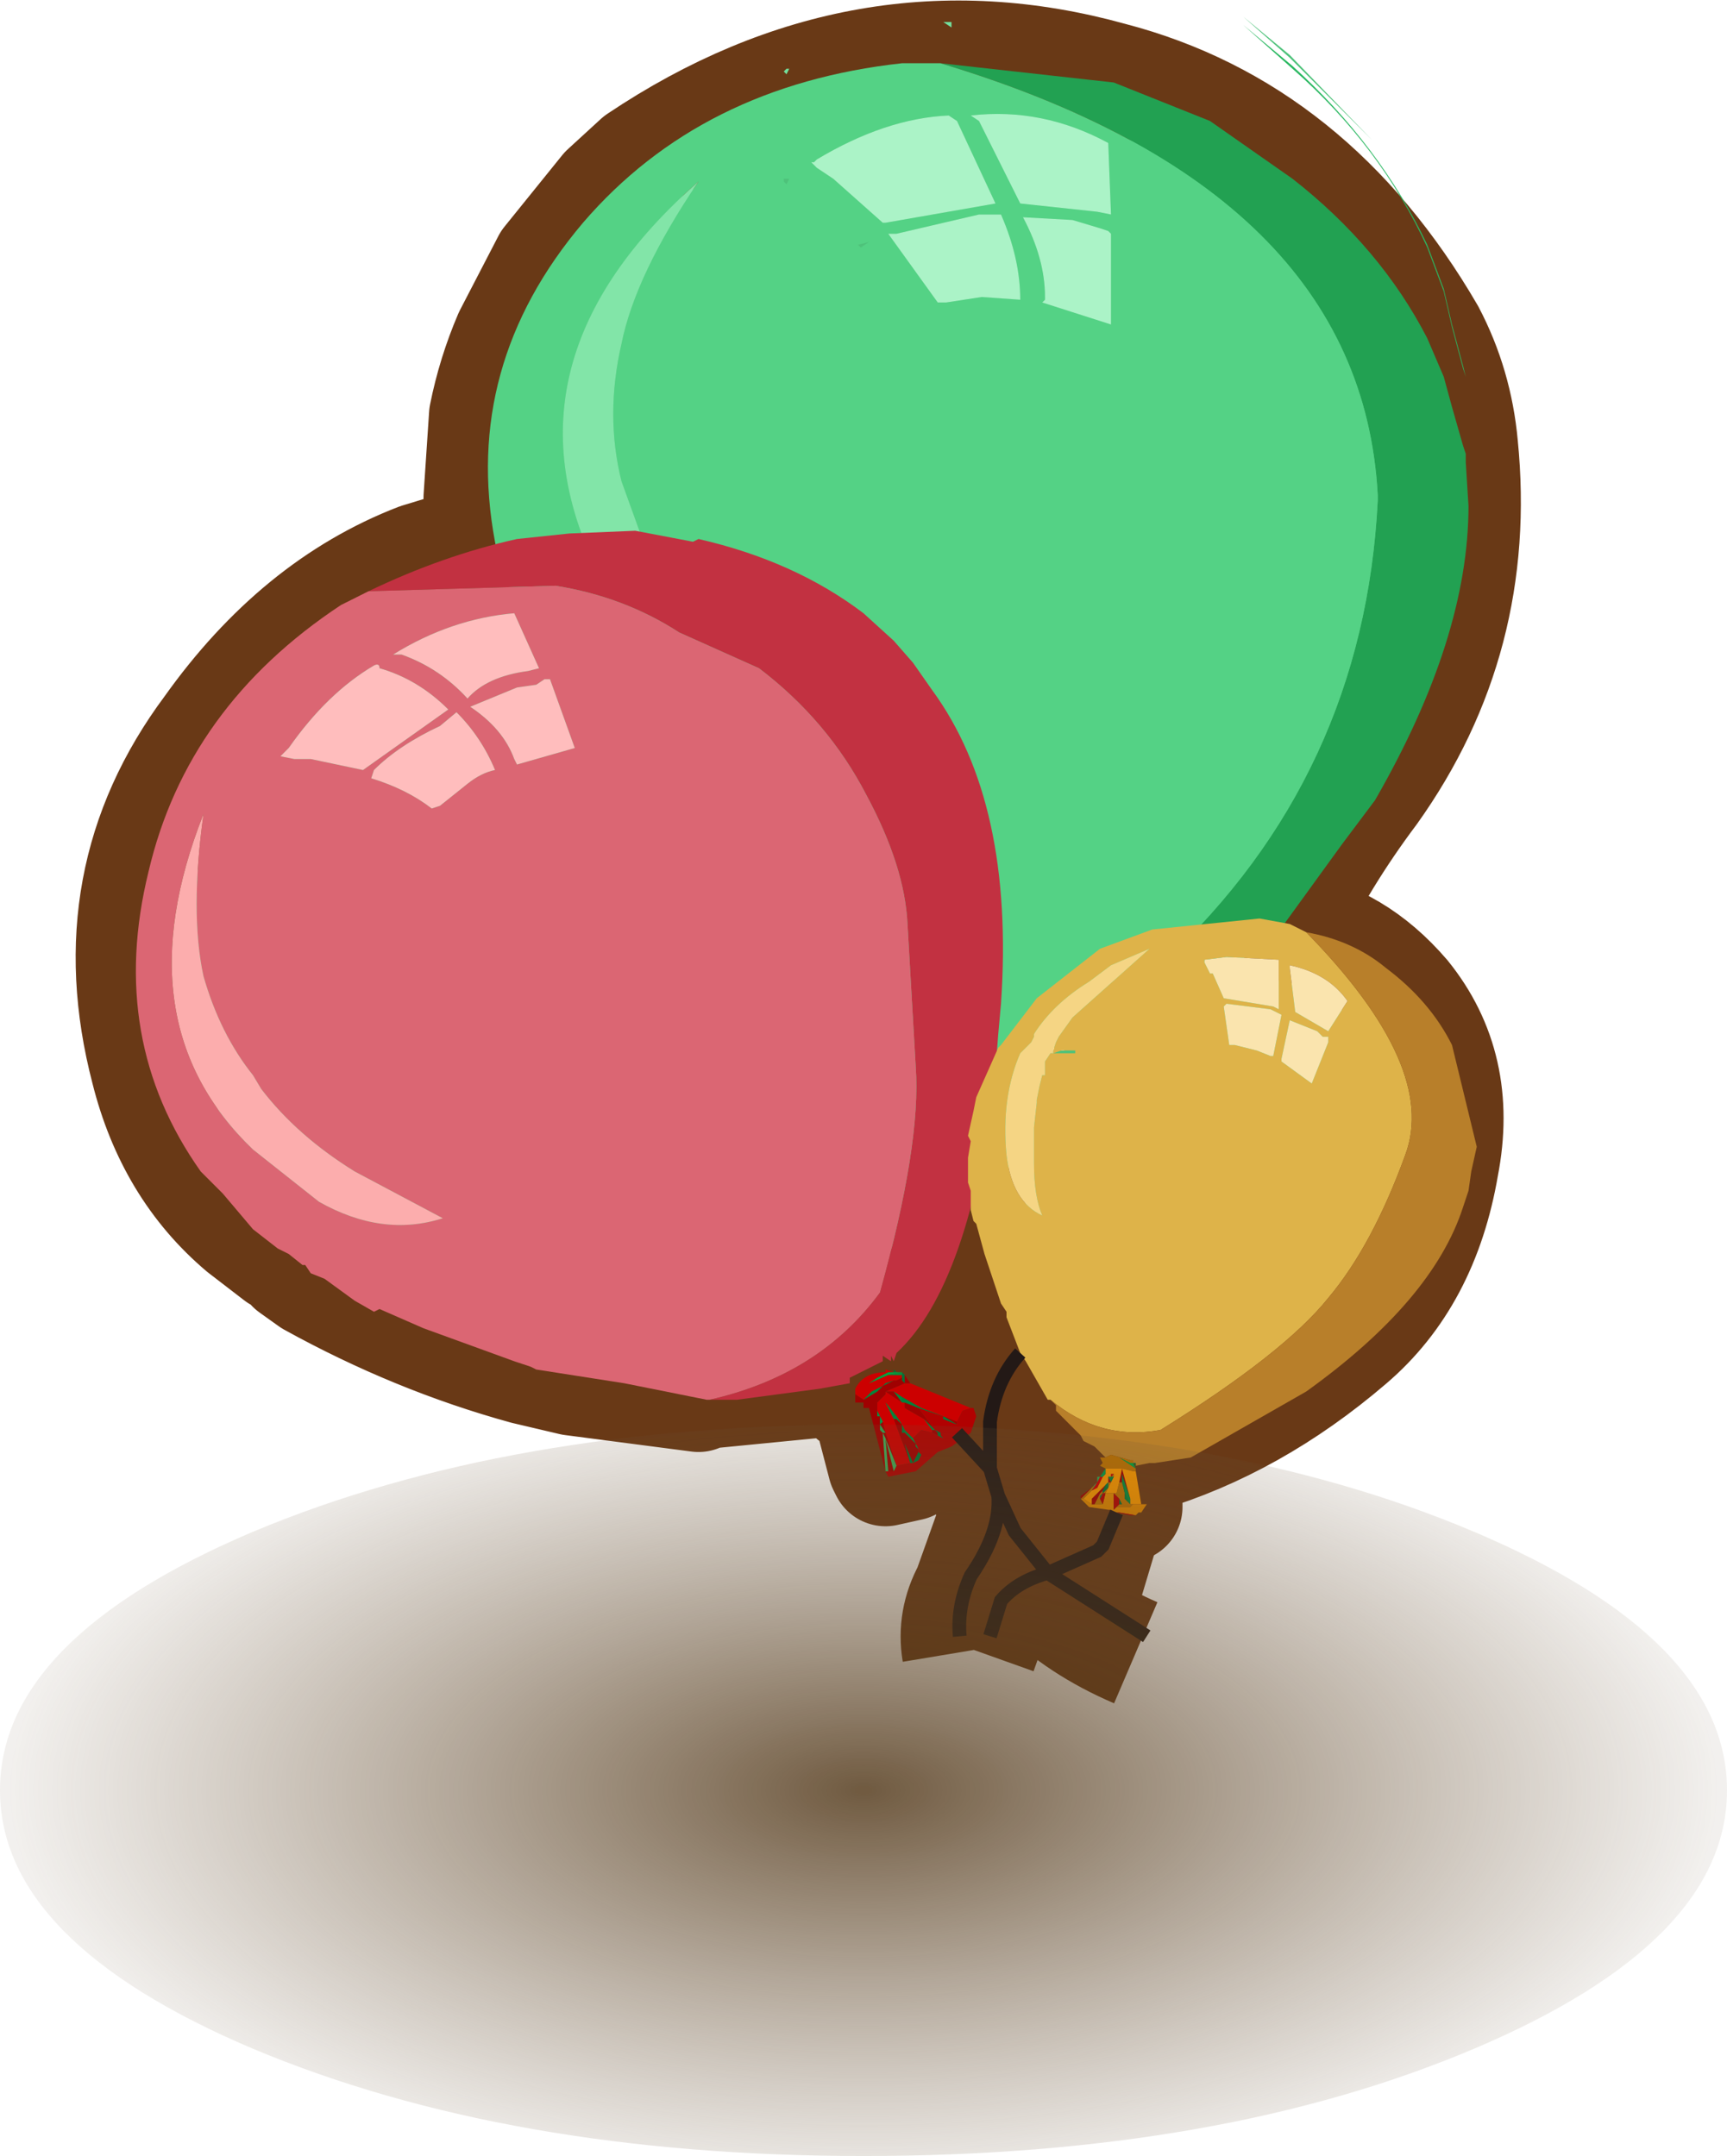 <?xml version="1.0" encoding="UTF-8" standalone="no"?>
<svg xmlns:xlink="http://www.w3.org/1999/xlink" height="39.2px" width="31.4px" xmlns="http://www.w3.org/2000/svg">
  <g transform="matrix(1.0, 0.0, 0.0, 1.0, -0.4, 0.3)">
    <path d="M23.85 0.75 L23.0 0.0 23.85 0.7 25.35 2.25 23.85 0.75 M26.7 4.85 L26.4 4.0 26.7 4.8 26.9 5.4 27.05 6.15 27.1 6.35 27.05 6.2 26.9 5.45 26.7 4.85 M5.45 22.55 L4.8 22.05 Q3.5 20.95 3.05 19.15 2.15 15.7 4.2 12.95 5.8 10.7 8.0 9.85 L9.15 9.5 9.1 8.75 9.2 7.25 Q9.35 6.5 9.65 5.8 L10.35 4.45 11.4 3.15 12.0 2.6 Q16.1 -0.15 20.6 1.1 24.25 2.05 26.4 5.75 26.9 6.7 27.0 7.8 27.35 11.3 25.35 14.1 24.45 15.3 23.85 16.55 25.05 16.75 25.95 17.8 27.0 19.1 26.65 20.9 26.3 22.95 24.95 24.1 23.2 25.6 21.2 26.2 20.8 26.1 20.8 26.3 20.7 26.85 20.9 27.05 L20.9 27.1 19.85 26.9 20.25 26.6 20.25 26.25 20.25 26.2 20.0 25.7 Q19.35 25.3 18.95 24.5 L18.0 21.6 17.7 22.35 Q17.25 23.65 16.45 24.4 16.25 24.3 15.7 24.7 L15.7 24.8 13.15 25.05 13.1 25.1 10.8 24.8 9.95 24.6 Q7.95 24.05 6.05 23.0 L5.7 22.75 5.45 22.55 M16.1 4.0 L15.95 4.05 15.95 4.1 16.1 4.0 M17.5 0.0 L17.6 0.0 17.6 0.15 17.5 0.0 M14.5 0.95 L14.55 0.9 14.55 1.0 14.5 0.95 M19.75 18.8 L19.75 18.75 19.55 18.75 19.4 18.8 19.75 18.8 M14.55 2.95 L14.55 2.85 14.5 2.85 14.5 2.9 14.55 2.95 M17.65 25.9 L17.6 25.9 17.35 26.0 16.95 26.35 16.5 26.45 16.45 26.35 16.15 25.2 16.05 25.2 16.05 25.1 15.9 25.1 15.9 24.85 Q16.05 24.55 16.45 24.55 L16.45 24.45 16.6 24.55 16.6 24.45 16.65 24.55 16.7 24.55 16.75 24.6 16.85 24.75 17.95 25.2 18.05 25.2 18.05 25.35 17.95 25.65 17.8 25.75 17.65 25.9" fill="#4ec27a" fill-rule="evenodd" stroke="none"/>
    <path d="M5.7 22.75 L6.05 23.0 Q7.95 24.05 9.95 24.6 L10.8 24.8 13.1 25.1 13.15 25.05 15.7 24.8 15.7 24.7 Q16.25 24.3 16.45 24.4 17.25 23.65 17.7 22.35 L18.0 21.6 18.95 24.5 Q19.35 25.3 20.0 25.7 L20.25 26.2 20.25 26.25 20.25 26.6 19.85 26.9 20.9 27.1 20.9 27.05 Q20.7 26.85 20.8 26.3 20.8 26.1 21.2 26.2 23.2 25.6 24.95 24.1 26.3 22.95 26.65 20.9 27.0 19.1 25.95 17.8 25.05 16.75 23.85 16.55 24.45 15.3 25.35 14.1 27.35 11.3 27.0 7.8 26.9 6.7 26.4 5.75 24.25 2.05 20.6 1.1 16.1 -0.15 12.0 2.6 L11.4 3.15 10.35 4.45 9.65 5.8 Q9.35 6.5 9.2 7.25 L9.1 8.75 9.15 9.5 8.0 9.85 Q5.8 10.7 4.2 12.95 2.15 15.7 3.05 19.15 3.5 20.95 4.8 22.05 L5.45 22.55 M17.65 25.9 L17.6 25.9 17.35 26.0 16.95 26.35 16.5 26.45 16.45 26.35 16.15 25.2 16.05 25.2 16.05 25.1 15.9 25.1 15.9 24.85 Q16.05 24.55 16.45 24.55 L16.45 24.45 16.6 24.55 16.6 24.45 16.65 24.55 16.7 24.55 16.75 24.6 16.85 24.75 17.95 25.2 18.05 25.2 18.05 25.35 17.95 25.65 17.8 25.75 17.65 25.9" fill="none" stroke="#693916" stroke-linecap="round" stroke-linejoin="round" stroke-width="2.0"/>
    <path d="M17.65 25.9 L18.25 26.65 18.25 25.8 Q18.45 25.1 18.95 24.5 M18.25 26.65 L18.5 27.2 18.75 27.8 19.3 28.6 20.2 28.15 20.3 28.1 20.45 27.6 M18.5 27.2 L18.0 28.6 Q17.7 29.15 17.8 29.75 M18.25 29.75 L18.5 29.05 Q18.8 28.7 19.3 28.6 20.0 29.3 21.05 29.75" fill="none" stroke="#693916" stroke-linecap="butt" stroke-linejoin="miter" stroke-width="2.0"/>
    <path d="M20.35 19.25 L20.35 19.3 19.85 19.3 20.1 19.25 20.35 19.25" fill="#fda31c" fill-rule="evenodd" stroke="none"/>
    <path d="M18.95 19.2 L18.9 19.2 18.95 19.15 18.95 19.2 M16.65 24.65 L16.65 24.6 16.7 24.65 16.65 24.65" fill="#007036" fill-rule="evenodd" stroke="none"/>
    <path d="M16.95 24.85 L18.05 25.3 17.9 25.35 17.8 25.55 17.55 25.45 17.15 25.3 16.8 25.1 16.65 25.0 16.5 25.0 16.8 25.2 16.85 25.2 16.85 25.3 17.2 25.5 17.35 25.7 17.35 25.75 17.15 25.7 17.0 25.85 16.85 25.7 16.8 25.6 16.7 25.45 16.5 25.2 16.55 25.3 16.65 25.5 16.95 26.3 16.7 26.35 16.5 25.75 16.45 25.55 16.4 25.45 16.35 25.35 16.35 25.2 16.5 25.05 16.5 25.0 16.85 24.85 16.95 24.85 M15.95 25.05 L15.95 24.95 Q16.1 24.65 16.5 24.65 L16.5 24.6 16.65 24.65 16.55 24.65 16.35 24.75 16.2 24.85 16.55 24.7 16.8 24.7 16.8 24.75 16.7 24.8 16.65 24.8 16.25 25.0 16.2 25.05 16.1 25.15 15.95 25.05" fill="#cc0000" fill-rule="evenodd" stroke="none"/>
    <path d="M16.65 24.65 L16.7 24.65 16.8 24.65 16.55 24.7 16.2 24.85 16.35 24.75 16.55 24.65 16.65 24.65" fill="#00a23f" fill-rule="evenodd" stroke="none"/>
    <path d="M16.8 24.65 L16.85 24.7 16.85 24.85 16.8 24.8 16.8 24.7 16.8 24.65" fill="#007337" fill-rule="evenodd" stroke="none"/>
    <path d="M16.55 24.7 L16.8 24.65 16.8 24.7 16.55 24.7" fill="#00923f" fill-rule="evenodd" stroke="none"/>
    <path d="M16.85 24.7 L16.95 24.85 16.85 24.85 16.5 25.0 16.5 25.05 16.35 25.2 16.35 25.35 16.35 25.45 16.4 25.45 16.4 25.6 16.4 25.7 16.45 25.75 16.5 26.45 16.2 25.3 16.1 25.3 16.1 25.2 15.95 25.2 15.95 25.05 16.1 25.15 16.35 25.0 16.5 24.85 16.65 24.8 16.7 24.8 16.8 24.75 16.8 24.7 16.8 24.8 16.85 24.85 16.85 24.7 M17.8 25.55 L17.8 25.6 17.55 25.45 17.8 25.55 M17.1 25.3 L17.4 25.7 17.45 25.75 17.45 25.8 17.35 25.75 17.35 25.7 17.4 25.7 17.2 25.5 16.85 25.3 16.85 25.2 17.1 25.3 M17.1 26.05 L17.1 26.1 17.0 26.3 16.85 25.95 16.95 26.3 16.65 25.5 16.7 25.5 16.8 25.6 16.8 25.75 16.85 25.75 16.95 25.85 17.05 25.95 17.05 26.0 17.1 26.05 M16.65 26.45 L16.55 26.45 16.5 25.85 16.45 25.75 16.5 25.75 16.7 26.35 16.5 25.85 16.65 26.45 M16.8 25.2 L16.5 25.0 16.65 25.0 16.8 25.2 M16.4 25.6 L16.45 25.55 16.5 25.75 16.4 25.6" fill="#a00101" fill-rule="evenodd" stroke="none"/>
    <path d="M18.05 25.3 L18.1 25.3 18.15 25.45 18.05 25.75 17.7 26.0 17.45 26.1 17.05 26.45 16.55 26.55 16.5 26.45 16.55 26.45 16.65 26.45 16.7 26.35 16.95 26.3 17.0 26.3 17.1 26.25 17.15 26.15 17.1 26.1 17.1 26.05 17.05 25.95 17.0 25.85 17.15 25.7 17.35 25.75 17.45 25.8 17.55 25.85 17.5 25.8 17.5 25.75 17.4 25.7 17.1 25.3 17.55 25.45 17.55 25.5 17.8 25.6 17.8 25.55 17.9 25.35 18.05 25.3" fill="#b10101" fill-rule="evenodd" stroke="none"/>
    <path d="M17.55 25.45 L17.8 25.6 17.55 25.5 17.55 25.45 M16.8 25.6 L16.85 25.75 16.8 25.75 16.8 25.6" fill="#007c3a" fill-rule="evenodd" stroke="none"/>
    <path d="M17.55 25.45 L17.1 25.3 16.85 25.2 16.8 25.2 16.8 25.1 17.15 25.3 17.55 25.45" fill="#00803b" fill-rule="evenodd" stroke="none"/>
    <path d="M16.65 24.8 L16.5 24.85 16.35 25.0 16.1 25.15 16.2 25.05 16.25 25.0 16.65 24.8" fill="#00863c" fill-rule="evenodd" stroke="none"/>
    <path d="M16.55 25.3 L16.5 25.2 16.7 25.45 16.65 25.4 16.55 25.3" fill="#008c3e" fill-rule="evenodd" stroke="none"/>
    <path d="M16.8 25.1 L16.8 25.2 16.65 25.0 16.8 25.1 M16.65 25.5 L16.55 25.3 16.65 25.4 16.7 25.45 16.8 25.6 16.7 25.5 16.65 25.4 16.65 25.5" fill="#00883d" fill-rule="evenodd" stroke="none"/>
    <path d="M16.8 25.6 L16.85 25.7 17.0 25.85 16.95 25.85 16.85 25.75 16.8 25.6 M16.65 25.5 L16.65 25.4 16.7 25.5 16.65 25.5 M17.4 25.7 L17.35 25.7 17.2 25.5 17.4 25.7" fill="#00843c" fill-rule="evenodd" stroke="none"/>
    <path d="M17.0 25.85 L17.05 25.95 17.1 26.05 17.05 26.0 17.05 25.95 16.95 25.85 17.0 25.85" fill="#008f3f" fill-rule="evenodd" stroke="none"/>
    <path d="M17.4 25.7 L17.5 25.75 17.5 25.8 17.55 25.85 17.45 25.8 17.45 25.75 17.4 25.7 M17.1 26.1 L17.15 26.15 17.1 26.25 17.0 26.3 16.95 26.3 16.85 25.95 17.0 26.3 17.1 26.1" fill="#007437" fill-rule="evenodd" stroke="none"/>
    <path d="M16.4 25.45 L16.35 25.45 16.35 25.35 16.4 25.45" fill="#009443" fill-rule="evenodd" stroke="none"/>
    <path d="M16.45 25.75 L16.4 25.7 16.4 25.6 16.5 25.75 16.45 25.75" fill="#2ca352" fill-rule="evenodd" stroke="none"/>
    <path d="M16.4 25.6 L16.4 25.45 16.45 25.55 16.4 25.6" fill="#009947" fill-rule="evenodd" stroke="none"/>
    <path d="M16.7 26.35 L16.65 26.45 16.5 25.85 16.7 26.35 M16.55 26.45 L16.5 26.45 16.45 25.75 16.5 25.85 16.55 26.45" fill="#3fa958" fill-rule="evenodd" stroke="none"/>
    <path d="M26.35 4.15 L26.65 4.95 26.8 5.6 27.0 6.35 27.05 6.55 27.0 6.4 26.8 5.65 26.65 5.0 26.35 4.2 Q25.5 2.35 23.9 0.95 L23.0 0.15 23.9 0.9 Q25.5 2.35 26.35 4.15" fill="#2ab861" fill-rule="evenodd" stroke="none"/>
    <path d="M17.5 0.85 L20.65 1.2 22.4 1.9 23.9 2.95 Q25.5 4.2 26.35 5.85 L26.65 6.55 26.8 7.1 27.0 7.8 27.05 7.95 27.05 8.1 27.1 8.9 Q27.1 11.3 25.4 14.25 L24.8 15.05 23.35 17.05 21.55 17.25 21.55 17.2 Q25.2 13.8 25.45 8.8 L25.45 8.7 Q25.15 3.15 17.5 0.85" fill="#22a152" fill-rule="evenodd" stroke="none"/>
    <path d="M21.55 17.2 L20.6 17.55 19.5 18.35 18.9 19.1 18.8 19.15 18.2 18.95 18.2 18.5 Q18.05 15.2 16.4 13.2 L16.0 12.8 15.6 12.4 15.0 11.95 Q13.65 10.95 11.9 10.4 L11.85 10.35 11.8 10.4 10.7 10.2 9.5 10.1 9.4 9.55 Q8.8 6.35 11.0 3.75 13.15 1.25 16.8 0.85 L17.5 0.85 Q25.15 3.15 25.45 8.7 L25.45 8.8 Q25.2 13.8 21.55 17.2 M20.6 3.95 L20.55 3.9 20.4 3.85 19.9 3.7 19.0 3.65 Q19.4 4.4 19.4 5.1 L19.4 5.15 19.35 5.2 20.6 5.6 20.6 3.95 M20.6 3.6 L20.55 2.3 Q19.35 1.65 18.05 1.8 L18.2 1.9 18.95 3.4 20.35 3.55 20.6 3.6 M16.7 3.95 L16.55 3.95 17.45 5.2 17.6 5.2 18.25 5.1 18.95 5.15 Q18.95 4.4 18.6 3.6 L18.2 3.6 16.7 3.95 M15.25 2.6 L15.2 2.65 15.15 2.65 15.25 2.75 15.55 2.95 16.45 3.75 16.5 3.75 18.5 3.4 17.8 1.9 17.65 1.8 Q16.5 1.85 15.25 2.6 M16.0 4.15 L16.05 4.2 16.2 4.1 16.0 4.15 M14.65 2.95 L14.65 3.0 14.7 3.05 14.75 2.95 14.65 2.95 M11.7 5.95 Q11.95 4.7 13.1 3.0 9.4 6.25 11.25 10.05 L12.3 10.3 12.4 10.3 12.35 10.25 11.7 8.45 Q11.4 7.25 11.7 5.95" fill="#54d285" fill-rule="evenodd" stroke="none"/>
    <path d="M20.6 3.95 L20.6 5.6 19.35 5.2 19.4 5.15 19.4 5.1 Q19.4 4.4 19.0 3.65 L19.9 3.7 20.4 3.85 20.55 3.9 20.6 3.95 M20.6 3.6 L20.35 3.55 18.95 3.4 18.2 1.9 18.05 1.8 Q19.35 1.65 20.55 2.3 L20.6 3.6 M15.25 2.6 Q16.5 1.85 17.65 1.8 L17.8 1.9 18.5 3.4 16.5 3.75 16.45 3.75 15.55 2.95 15.25 2.75 15.15 2.65 15.2 2.65 15.25 2.6 M16.7 3.95 L18.2 3.6 18.6 3.6 Q18.95 4.4 18.95 5.15 L18.25 5.1 17.6 5.2 17.45 5.2 16.55 3.95 16.7 3.95" fill="#abf3c7" fill-rule="evenodd" stroke="none"/>
    <path d="M17.55 0.1 L17.7 0.1 17.7 0.2 17.55 0.1 M14.7 1.05 L14.65 1.0 14.7 0.95 14.75 0.95 14.7 1.05" fill="#73e09d" fill-rule="evenodd" stroke="none"/>
    <path d="M11.7 5.95 Q11.4 7.25 11.7 8.45 L12.35 10.25 12.4 10.3 12.3 10.3 11.25 10.05 Q9.4 6.25 13.1 3.0 11.95 4.7 11.7 5.95" fill="#82e5a8" fill-rule="evenodd" stroke="none"/>
    <path d="M13.3 25.15 Q15.3 24.7 16.4 23.2 17.15 20.5 17.05 19.1 L16.9 16.5 Q16.85 15.45 16.15 14.15 15.45 12.8 14.2 11.85 L12.75 11.2 Q11.75 10.55 10.5 10.35 L7.1 10.45 Q8.45 9.8 9.8 9.5 L10.75 9.4 11.95 9.35 13.0 9.55 13.1 9.5 Q14.85 9.9 16.1 10.85 L16.65 11.35 17.0 11.75 17.35 12.25 Q18.85 14.3 18.6 17.95 L18.55 18.5 18.5 19.15 Q18.05 23.05 16.7 24.3 L16.65 24.45 16.6 24.35 16.6 24.45 16.45 24.35 16.45 24.45 15.85 24.75 15.85 24.85 15.3 24.95 13.8 25.15 13.6 25.15 13.4 25.15 13.3 25.15" fill="#c23141" fill-rule="evenodd" stroke="none"/>
    <path d="M7.1 10.45 L10.5 10.35 Q11.75 10.55 12.75 11.2 L14.2 11.85 Q15.45 12.8 16.15 14.15 16.85 15.45 16.9 16.5 L17.05 19.1 Q17.15 20.5 16.4 23.2 15.3 24.7 13.3 25.15 L13.25 25.15 11.75 24.85 10.15 24.6 10.05 24.55 9.75 24.45 8.1 23.85 7.3 23.5 7.2 23.55 6.85 23.35 6.3 22.95 6.05 22.85 5.95 22.7 5.9 22.7 5.65 22.5 5.45 22.4 5.0 22.05 4.45 21.4 4.05 21.0 Q2.35 18.6 3.1 15.55 3.8 12.55 6.6 10.7 L7.1 10.45 M10.3 12.05 L10.15 12.15 9.8 12.2 8.95 12.55 Q9.55 12.95 9.75 13.5 L9.8 13.6 10.85 13.3 10.4 12.05 10.3 12.05 M7.55 11.6 L7.7 11.6 Q8.4 11.85 8.9 12.4 9.25 12.0 10.0 11.9 L10.2 11.85 9.75 10.85 Q8.6 10.95 7.55 11.6 M8.9 13.95 Q9.15 13.75 9.4 13.7 9.15 13.1 8.7 12.65 L8.4 12.9 Q7.65 13.25 7.2 13.7 L7.15 13.85 Q7.8 14.05 8.25 14.4 L8.4 14.35 8.9 13.95 M7.3 11.85 Q7.3 11.75 7.2 11.8 6.35 12.3 5.65 13.3 L5.5 13.45 5.75 13.5 6.05 13.5 7.0 13.7 8.55 12.6 Q8.0 12.05 7.3 11.85 M4.1 17.45 Q3.85 16.3 4.1 14.5 2.6 18.3 5.0 20.6 L6.2 21.55 Q7.35 22.2 8.45 21.85 L6.85 21.0 Q5.8 20.35 5.15 19.5 L5.0 19.25 Q4.4 18.5 4.1 17.45" fill="#db6673" fill-rule="evenodd" stroke="none"/>
    <path d="M10.3 12.05 L10.4 12.05 10.85 13.3 9.8 13.6 9.75 13.5 Q9.55 12.95 8.95 12.55 L9.8 12.2 10.15 12.15 10.3 12.05 M7.55 11.6 Q8.6 10.95 9.75 10.85 L10.2 11.85 10.0 11.9 Q9.25 12.0 8.9 12.4 8.4 11.85 7.7 11.6 L7.55 11.6 M7.3 11.85 Q8.0 12.05 8.55 12.6 L7.0 13.7 6.05 13.5 5.75 13.5 5.5 13.45 5.65 13.3 Q6.35 12.3 7.2 11.8 7.3 11.75 7.3 11.85 M8.9 13.95 L8.4 14.35 8.25 14.4 Q7.8 14.05 7.15 13.85 L7.2 13.7 Q7.65 13.25 8.4 12.9 L8.7 12.65 Q9.15 13.1 9.4 13.7 9.15 13.75 8.9 13.95" fill="#ffbdbd" fill-rule="evenodd" stroke="none"/>
    <path d="M4.1 17.45 Q4.4 18.5 5.0 19.25 L5.15 19.5 Q5.8 20.35 6.85 21.0 L8.45 21.85 Q7.35 22.2 6.2 21.55 L5.0 20.6 Q2.6 18.3 4.1 14.5 3.85 16.3 4.1 17.45" fill="#fcadad" fill-rule="evenodd" stroke="none"/>
    <path d="M22.3 17.15 L22.3 17.2 22.4 17.4 22.45 17.4 22.65 17.85 23.55 18.0 23.65 18.05 23.65 17.2 23.65 17.15 22.7 17.1 22.3 17.15 M19.55 18.85 L19.55 18.8 19.6 18.65 19.65 18.55 19.9 18.2 21.3 16.95 20.6 17.25 20.2 17.55 Q19.55 17.95 19.2 18.5 L19.2 18.55 19.15 18.65 18.95 18.85 Q18.6 19.65 18.7 20.7 18.8 21.55 19.35 21.8 19.2 21.45 19.2 20.85 L19.2 20.75 19.2 20.65 19.2 20.5 19.2 20.2 19.25 19.75 19.25 19.7 19.3 19.45 19.35 19.25 19.4 19.25 19.4 19.15 19.4 19.0 19.5 18.85 19.55 18.85 19.95 18.85 19.95 18.8 19.7 18.8 19.55 18.85 M22.7 17.95 L22.65 18.0 22.75 18.7 22.85 18.7 23.25 18.8 23.5 18.9 23.55 18.9 23.7 18.15 23.5 18.05 22.7 17.95 M18.95 24.3 L18.7 23.65 18.7 23.6 18.7 23.55 18.6 23.4 18.3 22.5 18.15 21.95 18.1 21.9 18.05 21.7 18.05 21.35 18.0 21.2 18.0 20.9 18.0 20.75 18.05 20.45 18.0 20.35 18.1 19.9 18.15 19.65 18.55 18.75 18.6 18.7 19.25 17.85 20.4 16.95 21.35 16.6 23.3 16.4 23.85 16.5 24.15 16.65 Q26.55 19.1 25.95 20.7 25.35 22.35 24.55 23.3 23.75 24.3 21.5 25.7 20.4 25.9 19.5 25.15 L19.45 25.15 19.05 24.45 18.95 24.3 M23.85 17.3 L23.95 18.1 24.55 18.45 24.9 17.9 Q24.55 17.4 23.85 17.25 L23.85 17.3 M24.55 18.55 L24.45 18.55 24.35 18.45 23.85 18.25 23.7 18.95 23.7 19.0 24.25 19.4 24.55 18.65 24.55 18.55" fill="#deb349" fill-rule="evenodd" stroke="none"/>
    <path d="M22.3 17.15 L22.7 17.1 23.65 17.15 23.65 17.2 23.65 18.05 23.55 18.0 22.65 17.85 22.45 17.4 22.4 17.4 22.3 17.2 22.3 17.15 M22.7 17.95 L23.5 18.05 23.7 18.15 23.55 18.9 23.5 18.9 23.25 18.8 22.85 18.7 22.75 18.7 22.65 18.0 22.7 17.95 M23.85 17.3 L23.85 17.25 Q24.55 17.4 24.9 17.9 L24.55 18.45 23.95 18.1 23.85 17.3 M24.55 18.55 L24.55 18.65 24.25 19.4 23.7 19.0 23.7 18.95 23.85 18.25 24.35 18.45 24.45 18.55 24.55 18.55" fill="#fae4ae" fill-rule="evenodd" stroke="none"/>
    <path d="M19.55 18.85 L19.5 18.85 19.4 19.0 19.4 19.15 19.4 19.25 19.35 19.25 19.3 19.45 19.25 19.7 19.25 19.75 19.2 20.2 19.2 20.5 19.2 20.65 19.2 20.75 19.2 20.85 Q19.2 21.45 19.35 21.8 18.8 21.55 18.7 20.7 18.6 19.65 18.95 18.85 L19.15 18.65 19.2 18.55 19.2 18.5 Q19.55 17.95 20.2 17.55 L20.6 17.25 21.3 16.95 19.9 18.2 19.65 18.55 19.6 18.65 19.55 18.8 19.55 18.85" fill="#f5d584" fill-rule="evenodd" stroke="none"/>
    <path d="M24.15 16.65 Q25.0 16.8 25.6 17.3 26.4 17.9 26.8 18.7 L27.25 20.55 27.15 21.0 27.1 21.35 27.0 21.65 Q26.45 23.35 24.15 25.0 L22.05 26.2 21.4 26.3 21.3 26.3 21.05 26.35 21.05 26.3 21.0 26.3 21.0 26.25 20.95 26.25 20.6 26.15 20.5 26.2 20.4 26.1 20.3 26.0 20.1 25.9 20.05 25.8 19.65 25.4 19.6 25.35 19.6 25.25 19.5 25.15 Q20.4 25.9 21.5 25.7 23.75 24.3 24.55 23.3 25.35 22.35 25.95 20.7 26.55 19.1 24.15 16.65" fill="#b87f2a" fill-rule="evenodd" stroke="none"/>
    <path d="M21.05 26.4 L21.05 26.45 21.0 26.45 20.8 26.4 20.5 26.4 20.4 26.35 20.45 26.3 20.4 26.2 20.5 26.2 20.6 26.15 20.95 26.25 21.0 26.25 21.0 26.3 20.95 26.3 20.85 26.25 20.75 26.2 21.05 26.4 M20.25 26.75 L20.3 26.7 20.25 26.8 20.1 26.95 20.05 26.95 20.25 26.75 M20.85 26.85 L20.85 26.95 20.95 27.05 21.0 27.05 20.95 27.1 20.85 27.1 20.75 27.1 20.7 27.1 20.75 27.05 20.8 27.05 20.75 26.95 20.65 26.85 20.7 26.85 20.75 26.65 20.8 26.65 20.85 26.85 M20.65 26.5 L20.65 26.55 20.6 26.55 20.65 26.5 M20.6 26.65 L20.55 26.75 20.5 26.85 20.45 26.85 20.4 26.9 20.4 26.95 20.45 27.05 20.3 27.05 20.4 26.85 20.45 26.8 20.45 26.85 20.5 26.8 20.55 26.75 20.55 26.65 20.6 26.65" fill="#b87003" fill-rule="evenodd" stroke="none"/>
    <path d="M21.15 27.05 L21.25 27.05 21.15 27.2 21.1 27.2 21.05 27.25 20.75 27.2 20.7 27.2 20.6 27.15 20.55 27.15 20.2 27.1 20.05 26.95 20.1 26.95 20.25 27.05 20.3 27.05 20.45 27.05 20.5 26.85 20.65 26.85 20.65 27.15 20.7 27.1 20.75 27.1 20.85 27.1 20.95 27.1 21.0 27.05 21.05 27.05 21.15 27.05" fill="#db8402" fill-rule="evenodd" stroke="none"/>
    <path d="M20.05 26.95 L20.05 26.9 20.25 26.75 20.05 26.95 M20.95 26.95 L20.85 26.65 20.8 26.5 20.8 26.55 20.8 26.65 20.75 26.65 20.8 26.4 20.95 26.95 M20.55 26.55 L20.6 26.65 20.55 26.65 20.55 26.55 M20.45 26.8 L20.4 26.85 20.3 27.05 20.25 27.05 20.25 26.95 20.5 26.7 20.45 26.8" fill="#a00101" fill-rule="evenodd" stroke="none"/>
    <path d="M21.0 26.3 L21.05 26.4 20.75 26.2 20.85 26.25 20.95 26.3 21.0 26.3" fill="#00a23f" fill-rule="evenodd" stroke="none"/>
    <path d="M21.05 26.45 L21.15 27.05 21.05 27.05 21.0 27.05 20.95 27.05 20.95 26.95 20.8 26.4 20.75 26.65 20.7 26.85 20.65 26.85 20.5 26.85 20.55 26.75 20.6 26.65 20.65 26.55 20.65 26.5 20.6 26.5 20.6 26.55 20.55 26.55 20.55 26.65 20.5 26.7 20.25 26.95 20.25 27.05 20.1 26.95 20.25 26.8 20.35 26.75 20.45 26.55 20.5 26.5 20.5 26.4 20.8 26.4 21.0 26.45 21.05 26.45" fill="#f29300" fill-rule="evenodd" stroke="none"/>
    <path d="M21.05 26.35 L21.0 26.3 21.05 26.3 21.05 26.35" fill="#007036" fill-rule="evenodd" stroke="none"/>
    <path d="M20.95 26.95 L20.95 27.05 20.85 26.85 20.85 26.65 20.95 26.95" fill="#008c3e" fill-rule="evenodd" stroke="none"/>
    <path d="M20.6 26.55 L20.6 26.5 20.65 26.5 20.6 26.55 M20.35 26.65 L20.4 26.55 20.45 26.55 20.35 26.75 20.25 26.8 20.35 26.65" fill="#cc0000" fill-rule="evenodd" stroke="none"/>
    <path d="M20.65 26.55 L20.6 26.65 20.6 26.55 20.65 26.55" fill="#00843c" fill-rule="evenodd" stroke="none"/>
    <path d="M20.85 26.65 L20.85 26.85 20.8 26.65 20.8 26.55 20.85 26.65 M20.6 26.55 L20.6 26.65 20.55 26.55 20.6 26.55" fill="#00883d" fill-rule="evenodd" stroke="none"/>
    <path d="M20.85 26.85 L20.95 27.05 20.85 26.95 20.85 26.85 M20.8 26.55 L20.8 26.5 20.85 26.65 20.8 26.55" fill="#00803b" fill-rule="evenodd" stroke="none"/>
    <path d="M20.4 26.55 L20.5 26.4 20.5 26.5 20.45 26.55 20.4 26.55" fill="#009947" fill-rule="evenodd" stroke="none"/>
    <path d="M20.35 26.65 L20.35 26.55 20.4 26.55 20.35 26.65" fill="#2ca352" fill-rule="evenodd" stroke="none"/>
    <path d="M20.5 26.8 L20.5 26.75 20.55 26.75 20.5 26.8" fill="#007839" fill-rule="evenodd" stroke="none"/>
    <path d="M20.75 26.95 L20.8 27.05 20.75 27.05 20.75 26.95 M20.45 26.85 L20.45 26.8 20.5 26.7 20.5 26.75 20.5 26.8 20.45 26.85" fill="#007437" fill-rule="evenodd" stroke="none"/>
    <path d="M21.05 27.25 L20.95 27.25 20.7 27.2 20.75 27.2 21.05 27.25 M20.65 26.85 L20.75 26.95 20.75 27.05 20.7 27.1 20.65 27.15 20.65 26.85 M20.45 27.05 L20.4 26.95 20.45 26.85 20.5 26.85 20.45 27.05" fill="#b10101" fill-rule="evenodd" stroke="none"/>
    <path d="M20.4 26.95 L20.4 26.9 20.45 26.85 20.4 26.95" fill="#008f3f" fill-rule="evenodd" stroke="none"/>
    <path d="M20.5 26.75 L20.5 26.7 20.55 26.65 20.55 26.75 20.5 26.75" fill="#007c3a" fill-rule="evenodd" stroke="none"/>
    <path d="M20.3 26.7 L20.35 26.65 20.25 26.8 20.3 26.7" fill="#3fa958" fill-rule="evenodd" stroke="none"/>
    <path d="M20.7 27.2 L20.45 27.8 20.35 27.9 19.45 28.3 21.25 29.45 M18.95 24.3 Q18.5 24.8 18.4 25.55 L18.4 26.4 18.55 26.9 18.85 27.55 19.45 28.3 Q18.9 28.45 18.6 28.8 L18.4 29.45 M17.8 25.75 L18.4 26.4 M18.55 26.9 Q18.6 27.55 18.05 28.35 17.8 28.9 17.85 29.45" fill="none" stroke="#231916" stroke-linecap="butt" stroke-linejoin="miter" stroke-width="0.25"/>
    <path d="M0.4 32.25 Q0.4 29.5 5.0 27.55 9.65 25.6 16.1 25.6 22.6 25.6 27.2 27.55 31.8 29.5 31.8 32.25 31.8 35.0 27.2 36.95 22.6 38.9 16.1 38.9 9.65 38.9 5.0 36.95 0.4 35.0 0.4 32.25" fill="url(#gradient0)" fill-rule="evenodd" stroke="none"/>
  </g>
  <defs>
    <radialGradient cx="0" cy="0" gradientTransform="matrix(0.019, 0.0, 0.0, 0.009, 16.1, 32.25)" gradientUnits="userSpaceOnUse" id="gradient0" r="819.2" spreadMethod="pad">
      <stop offset="0.008" stop-color="#4d3212" stop-opacity="0.8"/>
      <stop offset="1.0" stop-color="#6b5438" stop-opacity="0.086"/>
    </radialGradient>
  </defs>
</svg>
